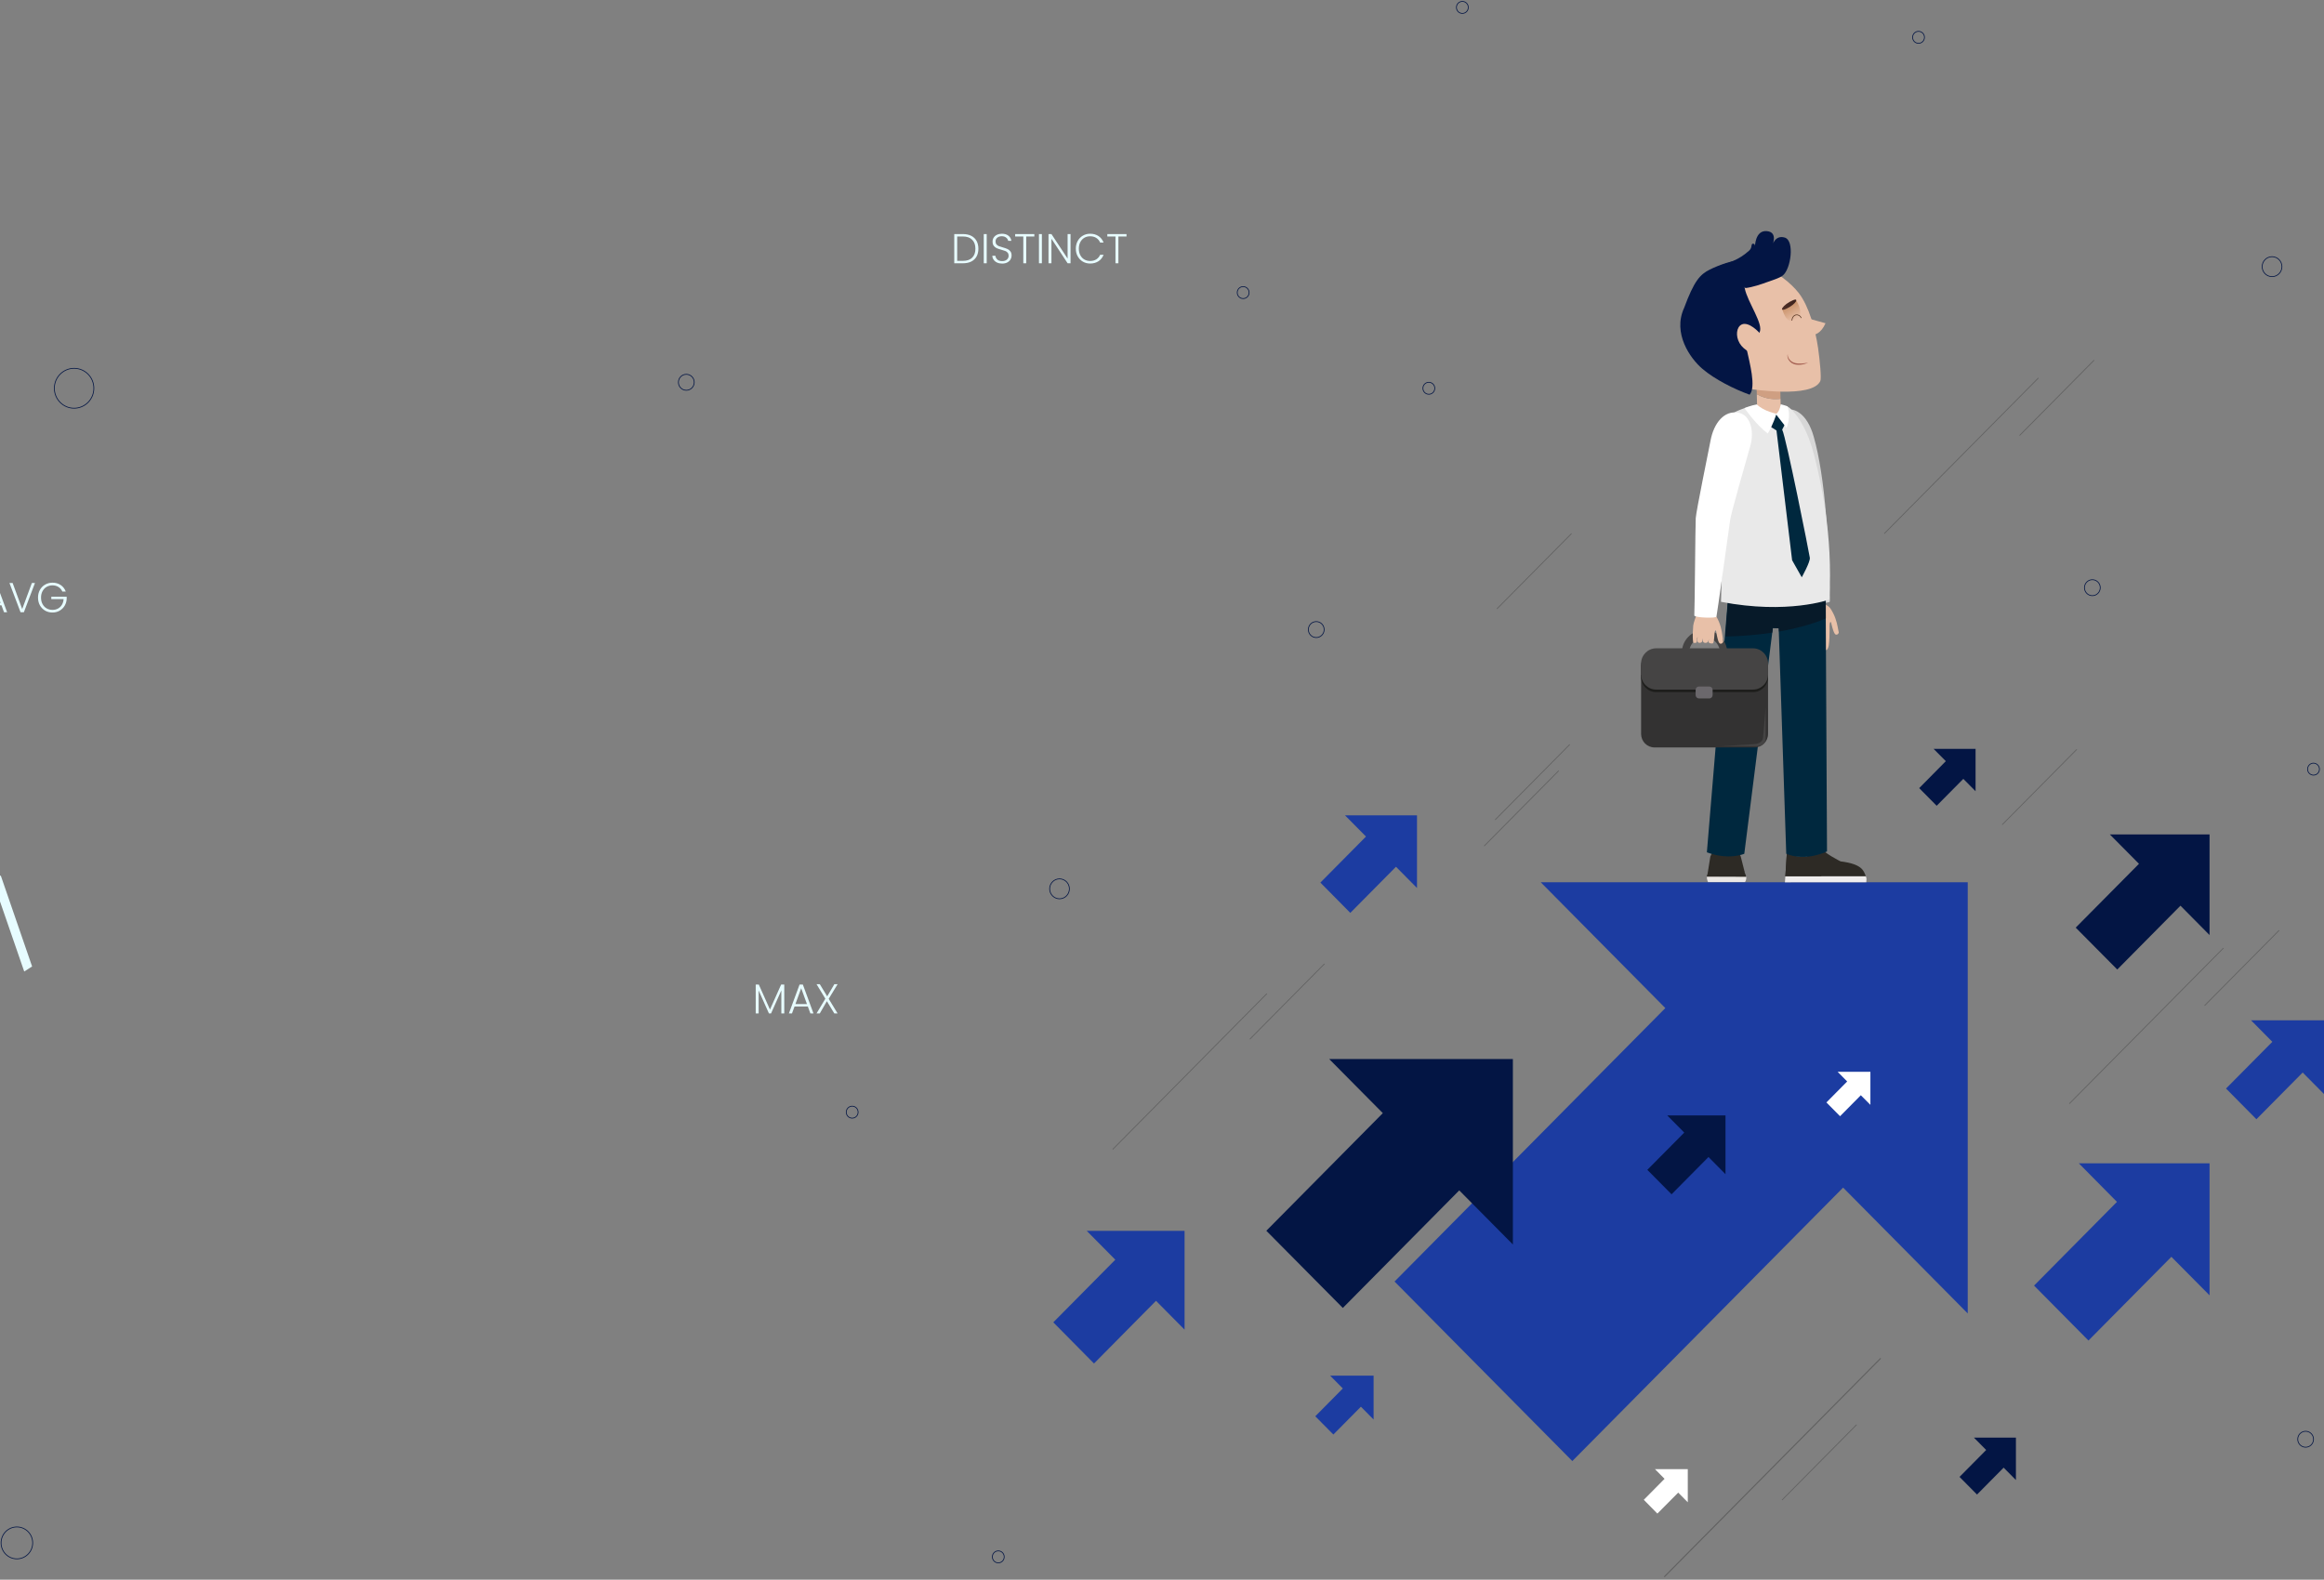 <svg width="1112" height="756" viewBox="0 0 1112 756" fill="none" xmlns="http://www.w3.org/2000/svg">
<rect x="0" y="0" width="1112" height="756" fill="#808080" stroke="none"/>
<g clip-path="url(#clip0_1622_104450)">
<path d="M941.531 422.221H737.209L796.839 482.449L667.269 613.319L752.331 699.235L881.901 568.365L941.531 628.593V422.221Z" fill="#1C3CA1"/>
<path d="M723.892 506.835H635.994L661.656 532.726L605.921 589.02L642.524 625.961L698.23 569.696L723.892 595.586V506.835Z" fill="#031544"/>
<path d="M1057.24 399.339H1009.52L1023.47 413.398L993.199 443.946L1013.08 463.993L1043.32 433.445L1057.24 447.504V399.339Z" fill="#031544"/>
<path d="M964.587 688.011H944.481L950.353 693.942L937.607 706.815L945.971 715.262L958.716 702.389L964.587 708.319V688.011Z" fill="#031544"/>
<path d="M945.283 358.377H925.177L931.049 364.278L918.304 377.18L926.667 385.627L939.412 372.754L945.283 378.655V358.377Z" fill="#031544"/>
<path d="M825.622 533.825H797.755L805.889 542.04L788.218 559.86L799.817 571.576L817.488 553.727L825.622 561.943V533.825Z" fill="#031544"/>
<path d="M1057.24 556.736H994.688L1012.93 575.192L973.265 615.257L999.299 641.553L1038.97 601.488L1057.24 619.915V556.736Z" fill="#1C3CA1"/>
<path d="M657.245 658.36H636.451L642.523 664.493L629.349 677.8L637.998 686.536L651.173 673.229L657.245 679.362V658.36Z" fill="#1C3CA1"/>
<path d="M566.798 589.077H519.999L533.66 602.876L503.989 632.845L523.464 652.545L553.136 622.547L566.798 636.346V589.077Z" fill="#1C3CA1"/>
<path d="M894.962 512.939H879.266L883.849 517.567L873.911 527.605L880.441 534.201L890.379 524.163L894.962 528.762V512.939Z" fill="white"/>
<path d="M807.579 703.111H791.884L796.467 707.74L786.528 717.778L793.03 724.374L802.997 714.336L807.579 718.964V703.111Z" fill="white"/>
<path d="M1112 488.292H1077.09L1087.28 498.591L1065.12 520.952L1079.66 535.647L1101.8 513.286L1112 523.584V488.292Z" fill="#1C3CA1"/>
<path d="M678.009 390.197H643.554L653.607 400.351L631.783 422.394L646.104 436.887L667.956 414.815L678.009 424.969V390.197Z" fill="#1C3CA1"/>
<path d="M872.622 288.891C872.622 288.891 874.856 289.788 875.801 291.177C876.775 292.594 877.634 294.33 878.178 295.834C879.267 298.872 879.582 301.88 879.782 302.43C880.011 303.008 879.267 303.934 878.407 303.703C877.52 303.471 876.775 300.347 876.574 299.682C876.231 298.524 876.173 297.309 875.744 297.772C875.314 298.235 875.429 300.781 875.429 301.996C875.429 303.211 875.372 306.624 875.056 308.736C874.827 310.211 874.283 311.253 873.624 311.108C872.966 310.963 872.651 309.748 872.708 308.823C872.765 307.926 873.08 302.256 872.994 302.025C872.88 301.62 872.479 310.443 872.221 311.397C871.963 312.323 870.044 312.959 869.901 310.761C869.758 308.562 870.159 301.938 870.13 301.822C870.016 301.562 869.529 309.286 869.386 310.153C869.242 311.021 867.925 311.687 867.495 310.298C867.066 308.91 867.667 301.359 867.61 301.128C867.495 300.578 867.266 302.574 867.152 304.05C867.037 305.727 866.837 307.376 866.292 307.608C865.405 307.984 864.86 306.971 865.09 304.715C865.319 302.459 865.204 297.309 865.233 296.152C865.261 294.966 866.121 291.9 866.35 291.148C866.35 290.772 866.35 290.627 866.321 290.193C866.235 289.325 866.636 288.978 867.524 288.689L870.331 287.792C871.305 287.503 872.307 287.966 872.622 288.891Z" fill="#E8C0A8"/>
<path d="M875.543 287.908C875.83 286.288 874.713 258.141 873.796 247.09C872.536 231.527 870.531 218.336 867.81 208.876C864.603 197.624 858.474 195.685 856.096 195.975C849.452 196.785 854.091 202.802 853.118 211.191C852.545 215.993 862.798 242.259 862.827 245.644C862.856 249 865.089 284.292 865.118 288.11C865.261 289.181 875.371 288.776 875.543 287.908Z" fill="#D7D7D7"/>
<path d="M880.698 412.241C880.698 412.241 872.221 408.104 870.732 405.124C870.732 405.124 866.035 405.124 864.717 409.868C864.717 409.868 858.302 410.997 855.037 407.178L854.263 419.444L892.785 419.415C891.725 416.58 890.895 413.513 880.698 412.241Z" fill="#2D2A25"/>
<path d="M855.065 407.149C855.724 407.93 856.469 408.538 857.299 408.885C858.244 411.373 860.02 416.001 862.827 419.415H854.263L855.065 407.149Z" fill="#2D2A25"/>
<path d="M854.263 419.415L854.063 422.25L892.986 422.221C893.043 421.092 893.272 420.514 892.785 419.386L854.263 419.415Z" fill="#EFEDED"/>
<path d="M834.816 417.419L832.926 409.926C832.926 409.926 831.15 404.806 825.651 404.806C820.152 404.806 818.376 409.926 818.376 409.926L817.03 418.286L834.816 417.419Z" fill="#2D2A25"/>
<path d="M835.533 419.501C835.619 420.08 835.647 421.092 834.988 422.134H817.26C817.26 422.134 816.658 420.977 816.687 419.444L835.533 419.501Z" fill="#EAE7E4"/>
<path d="M816.687 419.357C816.773 417.737 820.152 412.79 825.823 412.79C833.069 412.79 834.73 416.927 835.389 419.096C835.389 419.096 835.475 419.27 835.504 419.588L816.658 419.559C816.687 419.472 816.687 419.415 816.687 419.357Z" fill="#2D2A25"/>
<path d="M873.51 277.841L874.198 407.467C874.198 407.467 864.145 412.559 854.693 408.595L851.085 300.694L848.278 300.549L834.616 408.595C834.616 408.595 827.399 411.864 816.716 407.901L827.542 277.812H873.51V277.841Z" fill="#00283E"/>
<path d="M827.542 277.841H873.625V295.95C869.844 297.628 862.226 300.318 851.228 302.256L851.113 300.694L848.306 300.549L847.991 302.777C841.576 303.76 834.101 304.455 825.537 304.628L827.542 277.841Z" fill="#071A29"/>
<path d="M839.571 357.711H791.655C788.104 357.711 785.24 354.818 785.24 351.231V322.969H845.986V351.231C845.986 354.818 843.122 357.711 839.571 357.711Z" fill="#333232"/>
<path d="M838.769 331.242H792.457C788.476 331.242 785.24 327.973 785.24 323.952V318.774C785.24 314.753 788.476 311.484 792.457 311.484H838.769C842.75 311.484 845.986 314.753 845.986 318.774V323.952C845.986 327.973 842.75 331.242 838.769 331.242Z" fill="#1D1D1B"/>
<path d="M838.769 330.027H792.457C788.476 330.027 785.24 326.758 785.24 322.737V317.559C785.24 313.538 788.476 310.269 792.457 310.269H838.769C842.75 310.269 845.986 313.538 845.986 317.559V322.737C845.986 326.758 842.75 330.027 838.769 330.027Z" fill="#454444"/>
<path d="M815.599 323.46C809.584 323.46 804.715 318.514 804.715 312.468C804.715 306.393 809.613 301.475 815.599 301.475C821.585 301.475 826.482 306.422 826.482 312.468C826.511 318.514 821.613 323.46 815.599 323.46ZM815.599 304.975C811.532 304.975 808.209 308.331 808.209 312.439C808.209 316.547 811.532 319.902 815.599 319.902C819.666 319.902 822.988 316.547 822.988 312.439C822.988 308.331 819.694 304.975 815.599 304.975Z" fill="#454444"/>
<path d="M817.89 334.251H812.906C812.047 334.251 811.331 333.527 811.331 332.659V330.143C811.331 329.275 812.047 328.552 812.906 328.552H817.89C818.749 328.552 819.465 329.275 819.465 330.143V332.659C819.465 333.527 818.778 334.251 817.89 334.251Z" fill="#6B686C"/>
<path d="M844.841 338.619C844.841 338.619 844.841 351.983 844.841 353.517C844.841 355.05 843.753 357.046 840.803 357.046C837.853 357.046 823.819 357.046 823.819 357.046C823.819 357.046 839.027 356.265 840.201 356.062C841.347 355.889 843.352 355.079 843.581 353.141C843.81 351.173 844.841 338.619 844.841 338.619Z" fill="#454444"/>
<path d="M851.944 190.854L852.144 199.446L840.86 199.851L840.602 188.656C845.356 191.375 850.025 191.144 851.944 190.854Z" fill="#E8C0A8"/>
<path d="M840.602 188.656L840.401 180.035L851.686 179.63L851.944 190.854C850.025 191.144 845.356 191.375 840.602 188.656Z" fill="#CF9F82"/>
<path d="M847.304 201.413C840.602 201.413 838.998 196.727 838.769 195.28C843.523 194.065 848.221 193.602 854.063 194.586C854.206 196.264 853.863 201.413 847.304 201.413Z" fill="#E8C0A8"/>
<path d="M829.976 197.334C831.036 196.64 834.587 195.28 835.905 194.991C836.334 194.904 840.43 194.644 840.831 194.557C841.117 196.032 845.642 199.706 848.736 199.764C853.776 199.851 853.576 196.177 853.404 194.47C854.006 194.557 854.607 194.152 855.18 194.441C857.557 195.685 864.058 202.512 867.896 217.295C870.932 228.981 877.233 255.827 875.257 286.953C875.257 286.953 855.38 294.185 823.475 288.024C823.475 288.024 825.308 219.262 825.909 211.885C826.482 204.566 826.654 199.475 829.976 197.334Z" fill="#E9E9E9"/>
<path d="M846.932 204.074L850.025 206.013L857.5 268.121L862.111 276.279C862.111 276.279 866.235 268.931 865.978 266.935C865.72 264.939 854.665 209.31 852.746 205.608C853.49 204.277 854.178 202.773 854.178 202.773C854.178 202.773 850.884 198.115 849.824 198.202C848.793 198.26 846.932 204.074 846.932 204.074Z" fill="#00283E"/>
<path d="M818.205 292.565C818.205 292.565 820.41 293.636 821.27 295.111C822.158 296.615 822.902 298.438 823.332 300C824.22 303.182 824.306 306.219 824.506 306.827C824.678 307.405 823.876 308.302 823.017 308.013C822.129 307.724 821.613 304.513 821.442 303.789C821.184 302.574 821.212 301.359 820.754 301.793C820.296 302.227 820.382 304.31 820.181 305.641C820.124 305.959 820.067 306.566 820.01 306.798C819.78 308.157 819.494 308.013 818.549 307.897C817.89 307.81 817.432 307.666 817.546 306.74C817.575 306.451 817.69 306.161 817.632 305.93C817.546 306.219 817.489 306.595 817.289 307.029C816.888 307.926 814.854 308.013 814.797 306.624C814.74 305.959 814.768 305.38 814.74 305.496C814.711 305.814 814.625 306.161 814.511 306.856C814.367 307.752 812.248 308.157 812.191 306.682C812.162 305.727 812.277 304.86 812.248 304.628C812.076 305.207 812.105 305.959 812.019 306.422C811.876 307.203 811.876 307.637 811.331 307.666C810.787 307.724 810.157 307.752 810.157 307.319C809.728 304.657 810.1 300.607 810.186 299.392C810.3 298.206 811.389 295.169 811.675 294.388C811.704 294.012 811.704 293.838 811.704 293.433C811.675 292.536 812.133 292.218 813.021 292.016L815.914 291.321C816.974 291.061 817.976 291.611 818.205 292.565Z" fill="#E8C0A8"/>
<path d="M821.298 295.111C821.699 293.491 827.284 252.558 827.857 248.826C828.43 245.065 834.731 223.109 837.48 213.476C839.456 206.591 837.738 198.578 831.723 197.508C825.021 196.322 820.038 202.426 818.463 210.873C817.546 215.704 811.589 244.574 811.389 247.987C811.188 251.401 810.93 290.685 810.701 294.561C810.787 295.632 821.069 295.979 821.298 295.111Z" fill="white"/>
<path d="M840.602 193.545C837.881 194.008 834.702 195.28 834.702 195.28C834.702 195.28 839.943 203.004 845.843 207.488C848.135 203.872 850.053 198 850.053 198C850.053 198 844.096 196.958 840.602 193.545Z" fill="white"/>
<path d="M849.738 198.231L854.836 204.769C854.836 204.769 857.271 199.041 855.18 194.441C854.407 194.065 852.029 193.458 852.029 193.458C852.029 193.458 851.714 196.842 849.738 198.231Z" fill="white"/>
<path d="M837.566 186.168C837.566 186.168 867.037 190.854 870.99 182.378C871.591 181.106 870.789 172.63 869.93 166.584C868.641 157.674 865.548 146.594 860.765 140.346C852.86 130.048 832.955 119.46 823.503 127.994C814.052 136.556 795.579 162.36 837.566 186.168Z" fill="#E8C0A8"/>
<path d="M860.25 152.033C860.221 152.033 860.221 152.033 860.192 152.033L860.164 150.326C864.574 152.496 869.157 153.45 873.482 154.694C869.443 164.125 860.135 161.03 858.445 152.322C859.104 152.033 859.849 152.004 860.25 152.033C860.736 152.091 860.651 152.033 860.25 152.033Z" fill="#E8C0A8"/>
<path d="M848.106 129.324L849.681 129.926C849.309 129.984 848.736 129.726 848.106 129.324Z" fill="#D0904B"/>
<path d="M835.819 167.365C837.108 173.382 840.402 185.3 837.165 188.887C829.862 186.255 820.554 181.626 814.568 176.506C808.725 171.53 800.219 159.496 805.832 147.347C810.587 134.532 813.365 131.378 818.062 129.035C821.871 127.126 829.719 124.031 835.275 124.32C837.824 124.465 840.573 124.956 842.979 125.795C844.383 126.258 846.76 128.399 848.478 129.469L847.705 129.18C845.557 133.056 835.361 131.263 834.731 135.775C833.986 141.011 842.32 152.207 842.263 157.442C842.235 161.897 836.277 161.521 835.819 167.365Z" fill="#031544"/>
<path d="M833.242 165.485C835.934 168.724 841.547 170.952 843.638 169.158C845.729 167.365 845.242 163.286 842.55 160.075C839.858 156.864 835.189 153.335 832.526 155.88C830.549 157.761 830.549 162.245 833.242 165.485Z" fill="#E8C0A8"/>
<path d="M823.017 127.126C820.382 128.052 820.754 128.919 823.36 130.973C825.079 132.333 832.21 138.35 834.072 136.99L835.218 137.858C838.626 137.453 842.693 136.065 845.929 134.879C847.733 134.213 851.399 133.143 853.003 131.87C856.927 128.833 858.789 115.179 854.006 113.703C849.223 112.228 847.934 117.666 847.934 117.666C847.934 117.666 851.056 111.1 845.385 110.608C839.714 110.116 839.714 118.129 839.714 118.129C839.714 118.129 839.972 116.625 838.798 116.625C837.623 116.654 838.626 118.419 836.993 119.894C831.809 124.609 827.084 125.708 823.017 127.126Z" fill="#031544"/>
<path d="M859.333 143.527C860.278 145.089 863.6 150.817 859.132 153.304C854.664 155.792 852.774 147.895 852.774 147.895C852.774 147.895 857.299 144.684 859.333 143.527Z" fill="url(#paint0_linear_1622_104450)"/>
<path d="M858.073 143.615C852.975 145.727 850.483 149.863 855.037 147.607C859.591 145.351 860.736 142.516 858.073 143.615Z" fill="url(#paint1_linear_1622_104450)"/>
<path d="M857.414 153.422C857.586 150.153 860.966 149.863 861.853 152.207" stroke="#4B2B19" stroke-width="0.309" stroke-miterlimit="10"/>
<path d="M855.438 169.448C855.209 170.518 855.81 171.53 856.44 172.254C857.099 173.006 858.016 173.526 858.989 173.758C860.966 174.25 863.085 173.931 865.176 173.555L863.686 174.134C863.171 174.25 862.655 174.394 862.111 174.481C861.051 174.655 859.934 174.626 858.846 174.394C857.786 174.105 856.727 173.498 856.068 172.572C855.409 171.675 854.98 170.46 855.438 169.448Z" fill="#A56052"/>
<path d="M796.467 754.516L899.745 650.202" stroke="#606060" stroke-width="0.5" stroke-miterlimit="10" stroke-linecap="round"/>
<path d="M990.22 528.126L1063.8 453.81" stroke="#606060" stroke-width="0.356" stroke-miterlimit="10" stroke-linecap="round"/>
<path d="M532.515 549.967L606.092 475.622" stroke="#606060" stroke-width="0.356" stroke-miterlimit="10" stroke-linecap="round"/>
<path d="M598.13 497.231L633.645 461.36" stroke="#606060" stroke-width="0.356" stroke-miterlimit="10" stroke-linecap="round"/>
<path d="M1054.95 481.176L1090.46 445.305" stroke="#606060" stroke-width="0.356" stroke-miterlimit="10" stroke-linecap="round"/>
<path d="M901.692 255.277L975.27 180.961" stroke="#606060" stroke-width="0.356" stroke-miterlimit="10" stroke-linecap="round"/>
<path d="M966.42 208.327L1001.93 172.456" stroke="#606060" stroke-width="0.356" stroke-miterlimit="10" stroke-linecap="round"/>
<path d="M716.359 291.292L751.873 255.422" stroke="#606060" stroke-width="0.356" stroke-miterlimit="10" stroke-linecap="round"/>
<path d="M958.114 394.594L993.629 358.723" stroke="#606060" stroke-width="0.356" stroke-miterlimit="10" stroke-linecap="round"/>
<path d="M852.774 717.779L888.288 681.908" stroke="#606060" stroke-width="0.356" stroke-miterlimit="10" stroke-linecap="round"/>
<path d="M710.229 404.806L745.744 368.935" stroke="#606060" stroke-width="0.356" stroke-miterlimit="10" stroke-linecap="round"/>
<path d="M715.5 392.251L751.014 356.38" stroke="#606060" stroke-width="0.356" stroke-miterlimit="10" stroke-linecap="round"/>
<path d="M1004.94 281.254C1004.94 283.366 1003.25 285.073 1001.16 285.073C999.07 285.073 997.38 283.366 997.38 281.254C997.38 279.143 999.07 277.436 1001.16 277.436C1003.25 277.436 1004.94 279.143 1004.94 281.254Z" stroke="#031544" stroke-width="0.356" stroke-miterlimit="10" stroke-linecap="round"/>
<path d="M686.515 185.821C686.515 187.412 685.255 188.685 683.68 188.685C682.104 188.685 680.844 187.412 680.844 185.821C680.844 184.23 682.104 182.957 683.68 182.957C685.226 182.957 686.515 184.23 686.515 185.821Z" stroke="#031544" stroke-width="0.356" stroke-miterlimit="10" stroke-linecap="round"/>
<path d="M633.587 301.301C633.587 303.413 631.898 305.12 629.807 305.12C627.716 305.12 626.026 303.413 626.026 301.301C626.026 299.19 627.716 297.483 629.807 297.483C631.898 297.483 633.587 299.19 633.587 301.301Z" stroke="#031544" stroke-width="0.356" stroke-miterlimit="10" stroke-linecap="round"/>
<path d="M511.693 425.374C511.693 428.006 509.574 430.147 506.967 430.147C504.361 430.147 502.242 428.006 502.242 425.374C502.242 422.741 504.361 420.601 506.967 420.601C509.574 420.601 511.693 422.741 511.693 425.374Z" stroke="#031544" stroke-width="0.356" stroke-miterlimit="10" stroke-linecap="round"/>
<path d="M1109.82 368.096C1109.82 369.687 1108.56 370.96 1106.99 370.96C1105.41 370.96 1104.15 369.687 1104.15 368.096C1104.15 366.505 1105.41 365.232 1106.99 365.232C1108.53 365.261 1109.82 366.534 1109.82 368.096Z" stroke="#031544" stroke-width="0.356" stroke-miterlimit="10" stroke-linecap="round"/>
<path d="M1106.99 688.792C1106.99 690.904 1105.3 692.611 1103.21 692.611C1101.12 692.611 1099.43 690.904 1099.43 688.792C1099.43 686.681 1101.12 684.974 1103.21 684.974C1105.3 684.974 1106.99 686.681 1106.99 688.792Z" stroke="#031544" stroke-width="0.356" stroke-miterlimit="10" stroke-linecap="round"/>
<path d="M480.503 745.086C480.503 746.677 479.243 747.95 477.668 747.95C476.093 747.95 474.833 746.677 474.833 745.086C474.833 743.495 476.093 742.222 477.668 742.222C479.243 742.222 480.503 743.495 480.503 745.086Z" stroke="#031544" stroke-width="0.356" stroke-miterlimit="10" stroke-linecap="round"/>
<path d="M8.077 746.041C12.253 746.041 15.638 742.621 15.638 738.404C15.638 734.186 12.253 730.767 8.077 730.767C3.901 730.767 0.516 734.186 0.516 738.404C0.516 742.621 3.901 746.041 8.077 746.041Z" stroke="#031544" stroke-width="0.356" stroke-miterlimit="10" stroke-linecap="round"/>
<path d="M410.592 532.263C410.592 533.854 409.332 535.127 407.756 535.127C406.181 535.127 404.921 533.854 404.921 532.263C404.921 530.672 406.181 529.399 407.756 529.399C409.332 529.399 410.592 530.672 410.592 532.263Z" stroke="#031544" stroke-width="0.356" stroke-miterlimit="10" stroke-linecap="round"/>
<path d="M332.174 182.957C332.174 185.069 330.484 186.776 328.393 186.776C326.303 186.776 324.613 185.069 324.613 182.957C324.613 180.845 326.303 179.139 328.393 179.139C330.484 179.139 332.174 180.845 332.174 182.957Z" stroke="#031544" stroke-width="0.356" stroke-miterlimit="10" stroke-linecap="round"/>
<path d="M44.909 185.821C44.909 191.086 40.67 195.367 35.457 195.367C30.245 195.367 26.006 191.086 26.006 185.821C26.006 180.556 30.245 176.275 35.457 176.275C40.699 176.275 44.909 180.556 44.909 185.821Z" stroke="#031544" stroke-width="0.356" stroke-miterlimit="10" stroke-linecap="round"/>
<path d="M702.554 3.545C702.554 5.136 701.294 6.409 699.719 6.409C698.143 6.409 696.883 5.136 696.883 3.545C696.883 1.954 698.143 0.682 699.719 0.682C701.294 0.682 702.554 1.954 702.554 3.545Z" stroke="#031544" stroke-width="0.356" stroke-miterlimit="10" stroke-linecap="round"/>
<path d="M597.672 140.028C597.672 141.619 596.412 142.892 594.837 142.892C593.262 142.892 592.001 141.619 592.001 140.028C592.001 138.437 593.262 137.164 594.837 137.164C596.412 137.164 597.672 138.437 597.672 140.028Z" stroke="#031544" stroke-width="0.356" stroke-miterlimit="10" stroke-linecap="round"/>
<path d="M1091.87 127.618C1091.87 130.25 1089.75 132.391 1087.14 132.391C1084.53 132.391 1082.41 130.25 1082.41 127.618C1082.41 124.985 1084.53 122.845 1087.14 122.845C1089.75 122.845 1091.87 124.985 1091.87 127.618Z" stroke="#031544" stroke-width="0.356" stroke-miterlimit="10" stroke-linecap="round"/>
<path d="M920.824 17.865C920.824 19.456 919.564 20.729 917.989 20.729C916.413 20.729 915.153 19.456 915.153 17.865C915.153 16.274 916.413 15.001 917.989 15.001C919.564 15.001 920.824 16.274 920.824 17.865Z" stroke="#031544" stroke-width="0.356" stroke-miterlimit="10" stroke-linecap="round"/>
<path d="M375.26 471.2V485H373.86V473.98L368.94 485H367.92L363 474.02V485H361.6V471.2H363.08L368.42 483.16L373.76 471.2H375.26ZM386.536 481.68H380.176L378.956 485H377.476L382.576 471.2H384.156L389.236 485H387.756L386.536 481.68ZM386.116 480.52L383.356 472.96L380.596 480.52H386.116ZM396.523 478.02L400.763 485H399.203L395.643 479.16L392.263 485H390.703L394.923 477.96L390.703 471.02H392.263L395.803 476.84L399.223 471.02H400.783L396.523 478.02Z" fill="#E7FCFF"/>
<path d="M460.74 112.02C462.286 112.02 463.613 112.3 464.72 112.86C465.826 113.42 466.673 114.227 467.26 115.28C467.846 116.333 468.14 117.587 468.14 119.04C468.14 120.48 467.846 121.727 467.26 122.78C466.673 123.82 465.826 124.62 464.72 125.18C463.613 125.727 462.286 126 460.74 126H456.6V112.02H460.74ZM460.74 124.84C462.686 124.84 464.166 124.333 465.18 123.32C466.206 122.293 466.72 120.867 466.72 119.04C466.72 117.2 466.206 115.767 465.18 114.74C464.166 113.7 462.686 113.18 460.74 113.18H458V124.84H460.74ZM472.121 112.02V126H470.721V112.02H472.121ZM479.531 126.14C478.611 126.14 477.798 125.98 477.091 125.66C476.398 125.34 475.851 124.893 475.451 124.32C475.051 123.747 474.838 123.107 474.811 122.4H476.291C476.358 123.08 476.658 123.68 477.191 124.2C477.724 124.707 478.504 124.96 479.531 124.96C480.478 124.96 481.224 124.72 481.771 124.24C482.331 123.747 482.611 123.127 482.611 122.38C482.611 121.78 482.458 121.3 482.151 120.94C481.844 120.567 481.464 120.293 481.011 120.12C480.558 119.933 479.931 119.733 479.131 119.52C478.198 119.267 477.458 119.02 476.911 118.78C476.364 118.54 475.898 118.167 475.511 117.66C475.124 117.153 474.931 116.467 474.931 115.6C474.931 114.88 475.118 114.24 475.491 113.68C475.864 113.107 476.391 112.66 477.071 112.34C477.751 112.02 478.531 111.86 479.411 111.86C480.704 111.86 481.744 112.18 482.531 112.82C483.331 113.447 483.791 114.26 483.911 115.26H482.391C482.298 114.687 481.984 114.18 481.451 113.74C480.918 113.287 480.198 113.06 479.291 113.06C478.451 113.06 477.751 113.287 477.191 113.74C476.631 114.18 476.351 114.787 476.351 115.56C476.351 116.147 476.504 116.62 476.811 116.98C477.118 117.34 477.498 117.613 477.951 117.8C478.418 117.987 479.044 118.187 479.831 118.4C480.738 118.653 481.471 118.907 482.031 119.16C482.591 119.4 483.064 119.773 483.451 120.28C483.838 120.787 484.031 121.467 484.031 122.32C484.031 122.973 483.858 123.593 483.511 124.18C483.164 124.767 482.651 125.24 481.971 125.6C481.291 125.96 480.478 126.14 479.531 126.14ZM494.916 112.02V113.18H491.036V126H489.636V113.18H485.736V112.02H494.916ZM498.527 112.02V126H497.127V112.02H498.527ZM512.237 126H510.837L503.097 114.24V126H501.697V112.02H503.097L510.837 123.76V112.02H512.237V126ZM514.768 119C514.768 117.627 515.068 116.4 515.668 115.32C516.268 114.227 517.088 113.38 518.128 112.78C519.168 112.167 520.328 111.86 521.608 111.86C523.168 111.86 524.501 112.233 525.608 112.98C526.728 113.713 527.541 114.753 528.048 116.1H526.408C526.008 115.153 525.395 114.413 524.568 113.88C523.755 113.347 522.768 113.08 521.608 113.08C520.581 113.08 519.655 113.32 518.828 113.8C518.015 114.28 517.375 114.973 516.908 115.88C516.441 116.773 516.208 117.813 516.208 119C516.208 120.187 516.441 121.227 516.908 122.12C517.375 123.013 518.015 123.7 518.828 124.18C519.655 124.66 520.581 124.9 521.608 124.9C522.768 124.9 523.755 124.64 524.568 124.12C525.395 123.587 526.008 122.853 526.408 121.92H528.048C527.541 123.253 526.728 124.287 525.608 125.02C524.488 125.753 523.155 126.12 521.608 126.12C520.328 126.12 519.168 125.82 518.128 125.22C517.088 124.607 516.268 123.76 515.668 122.68C515.068 121.6 514.768 120.373 514.768 119ZM539.018 112.02V113.18H535.138V126H533.738V113.18H529.838V112.02H539.018Z" fill="#E7FCFF"/>
<path d="M0.352 418.98L15.361 462.53L11.59 464.948L-3.453 421.421L0.352 418.98Z" fill="#E7FCFF"/>
<path d="M0.7 289.68H-5.66L-6.88 293H-8.36L-3.26 279.2H-1.68L3.4 293H1.92L0.7 289.68ZM0.28 288.52L-2.48 280.96L-5.24 288.52H0.28ZM16.727 279.02L11.427 293H9.827L4.527 279.02H6.047L10.627 291.48L15.247 279.02H16.727ZM29.831 283.1C29.43 282.18 28.817 281.46 27.991 280.94C27.177 280.407 26.217 280.14 25.11 280.14C24.07 280.14 23.137 280.38 22.311 280.86C21.484 281.34 20.831 282.027 20.351 282.92C19.87 283.8 19.631 284.827 19.631 286C19.631 287.173 19.87 288.207 20.351 289.1C20.831 289.993 21.484 290.68 22.311 291.16C23.137 291.64 24.07 291.88 25.11 291.88C26.084 291.88 26.957 291.673 27.73 291.26C28.517 290.833 29.144 290.233 29.61 289.46C30.09 288.673 30.364 287.76 30.43 286.72H24.55V285.58H31.91V286.6C31.844 287.827 31.511 288.94 30.91 289.94C30.311 290.927 29.504 291.707 28.491 292.28C27.491 292.853 26.364 293.14 25.11 293.14C23.817 293.14 22.644 292.84 21.59 292.24C20.537 291.627 19.704 290.78 19.09 289.7C18.491 288.607 18.191 287.373 18.191 286C18.191 284.627 18.491 283.4 19.09 282.32C19.704 281.227 20.537 280.38 21.59 279.78C22.644 279.167 23.817 278.86 25.11 278.86C26.604 278.86 27.91 279.233 29.03 279.98C30.151 280.727 30.964 281.767 31.471 283.1H29.831Z" fill="#E7FCFF"/>
</g>
<defs>
<linearGradient id="paint0_linear_1622_104450" x1="855.999" y1="146.01" x2="859.669" y2="152.689" gradientUnits="userSpaceOnUse">
<stop stop-color="#C9926A"/>
<stop offset="1" stop-color="#C9926A" stop-opacity="0"/>
</linearGradient>
<linearGradient id="paint1_linear_1622_104450" x1="852.371" y1="146.615" x2="859.78" y2="145.039" gradientUnits="userSpaceOnUse">
<stop stop-color="#502F26"/>
<stop offset="1" stop-color="#3B221D"/>
</linearGradient>
<clipPath id="clip0_1622_104450">
<rect width="1112" height="755.079" fill="white" transform="translate(0 0.161)"/>
</clipPath>
</defs>
</svg>
